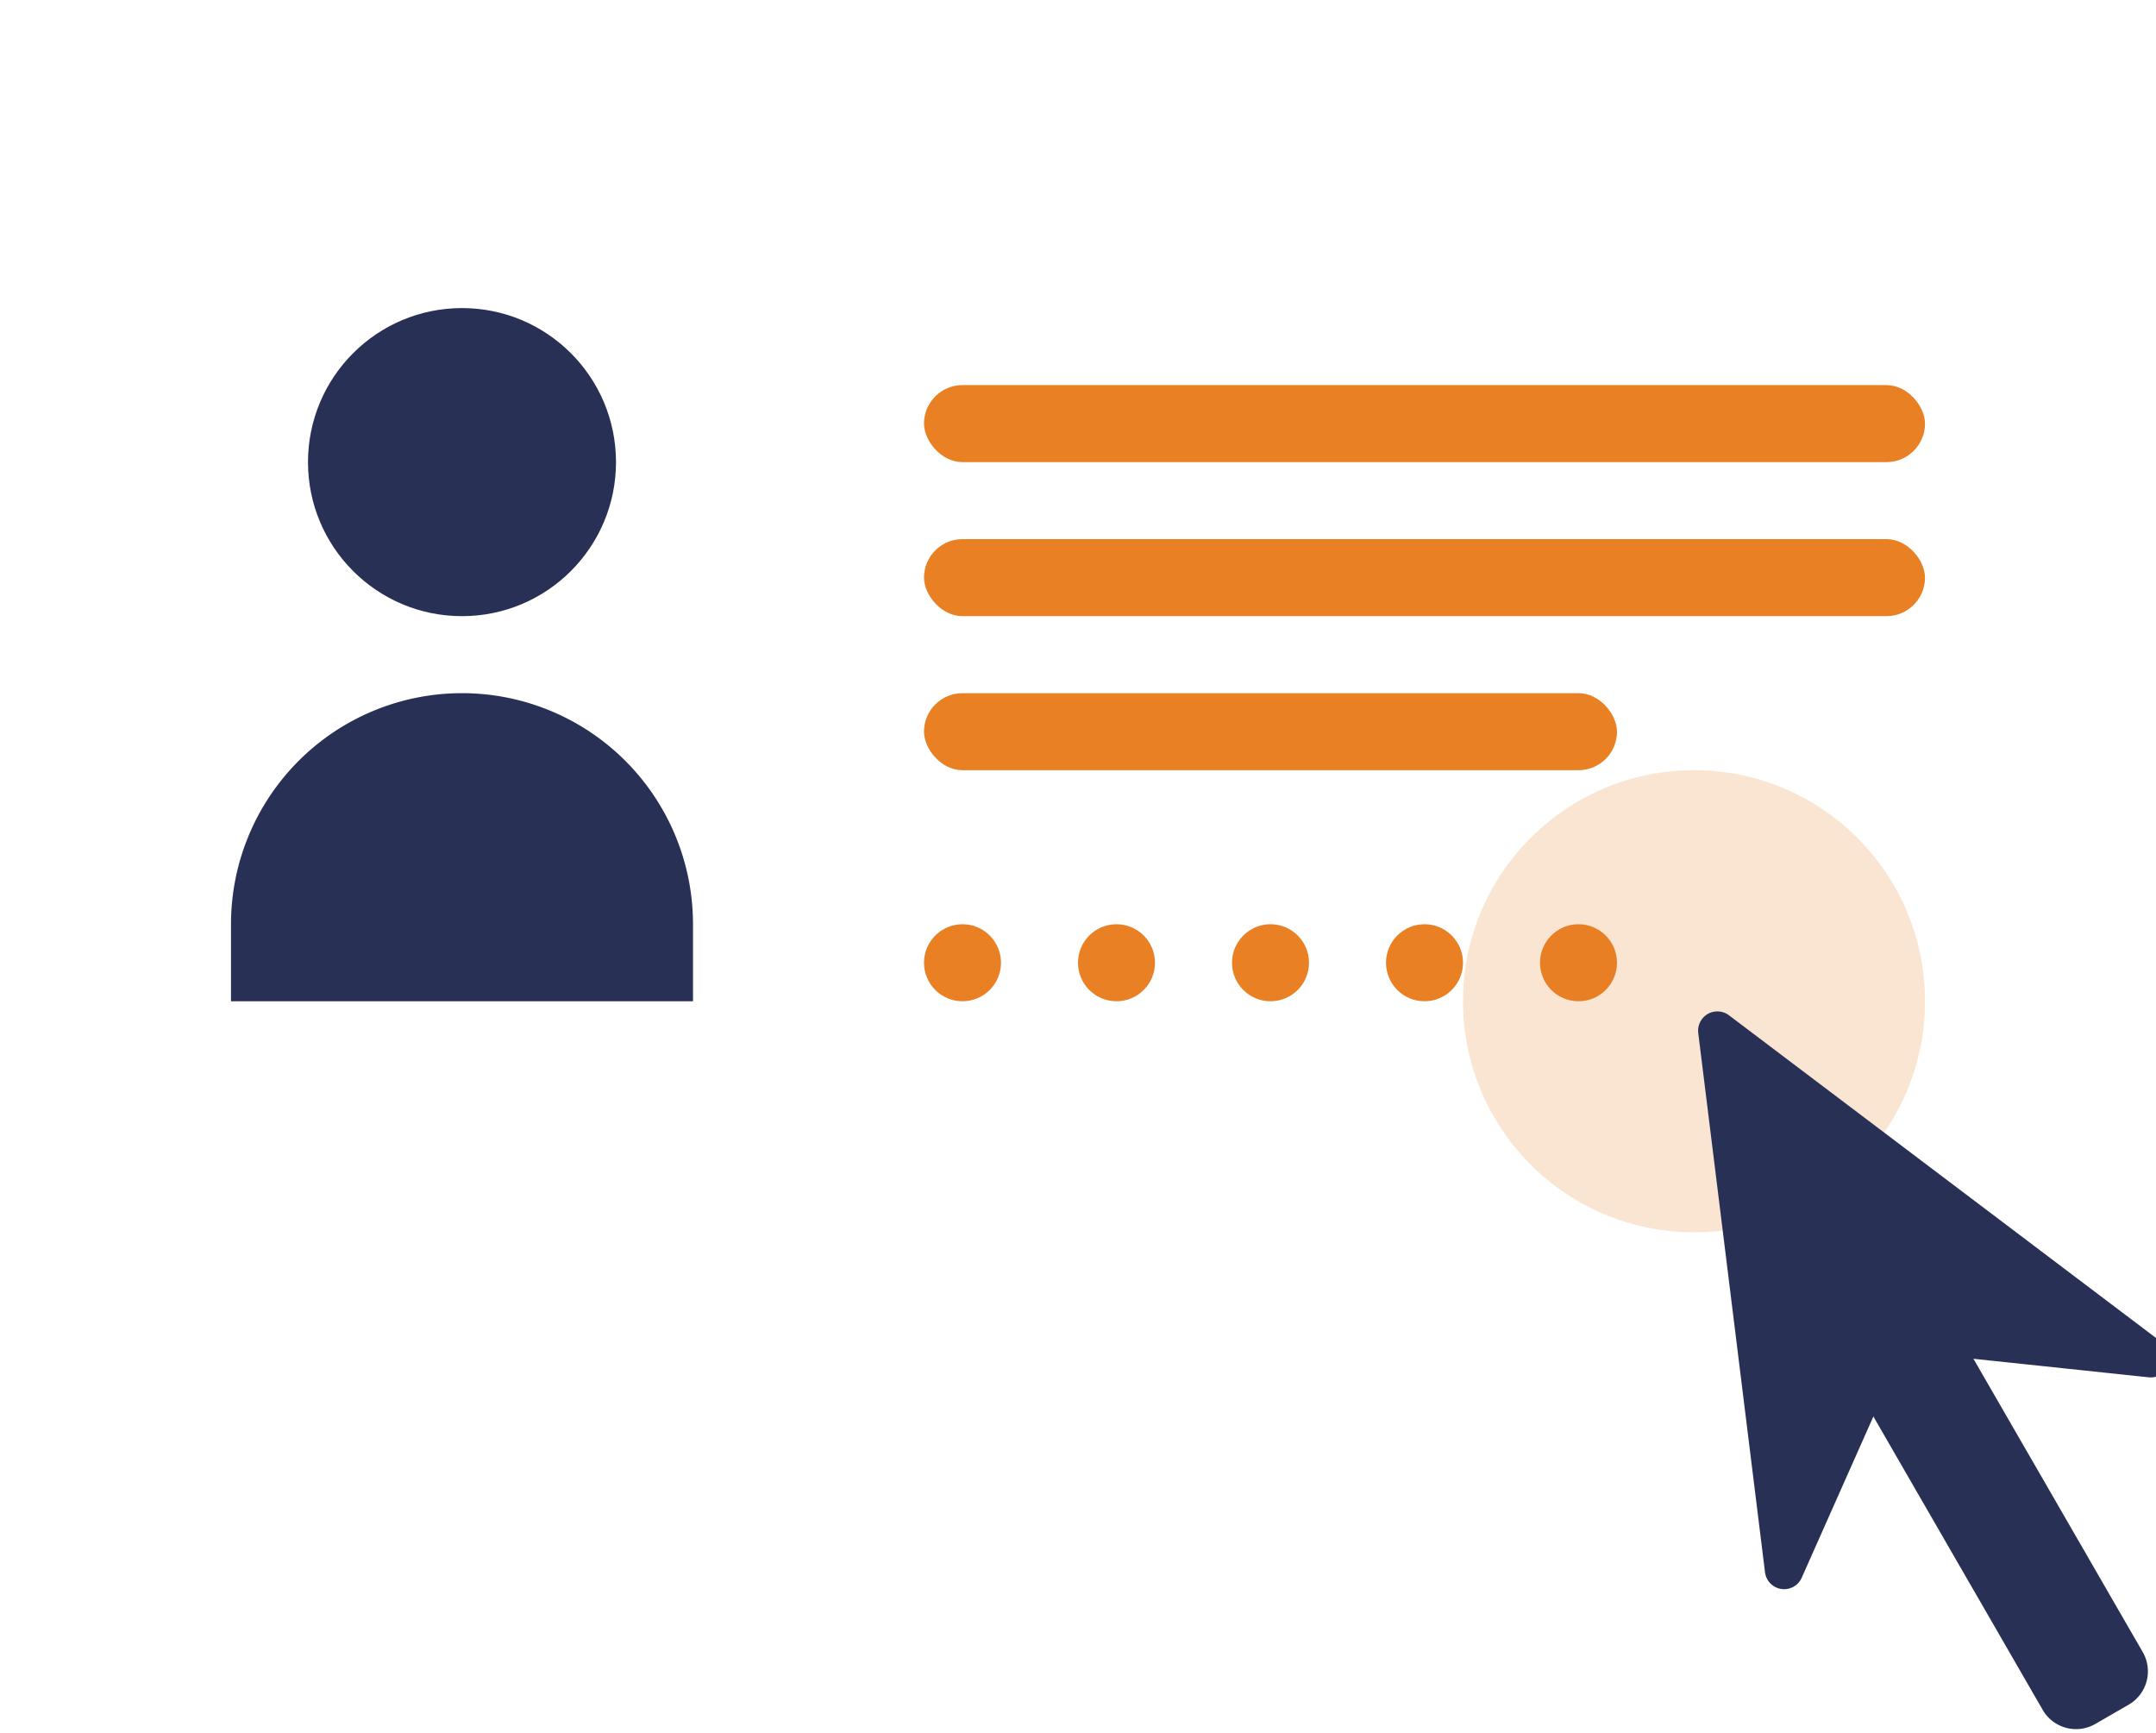 <svg width="56" height="45" viewBox="0 0 56 45" xmlns="http://www.w3.org/2000/svg" xmlns:xlink="http://www.w3.org/1999/xlink"><title>icons/id</title><defs><path id="b" d="M16 5.5l-5.5 12.995 5.499-4 5.499 4z"/><filter x="-4.6%" y="-3.8%" width="109.1%" height="107.7%" filterUnits="objectBoundingBox" id="a"><feMorphology radius=".5" operator="dilate" in="SourceAlpha" result="shadowSpreadOuter1"/><feOffset in="shadowSpreadOuter1" result="shadowOffsetOuter1"/><feComposite in="shadowOffsetOuter1" in2="SourceAlpha" operator="out" result="shadowOffsetOuter1"/><feColorMatrix values="0 0 0 0 0 0 0 0 0 0 0 0 0 0 0 0 0 0 0.5 0" in="shadowOffsetOuter1"/></filter></defs><g transform="translate(-4 -14)" fill="none" fill-rule="evenodd"><rect fill="#FFF" x="4" y="14" width="56" height="36" rx="2"/><g fill="#E98024"><g transform="translate(28 24)"><rect width="26" height="2" rx="1"/><rect y="4" width="26" height="2" rx="1"/><rect y="8" width="18" height="2" rx="1"/></g><g transform="translate(28 38)"><circle cx="17" cy="1" r="1"/><circle cx="13" cy="1" r="1"/><circle cx="5" cy="1" r="1"/><circle cx="1" cy="1" r="1"/><circle cx="9" cy="1" r="1"/></g></g><g transform="translate(10 22)" fill="#293055"><circle cx="6" cy="4" r="4"/><path d="M0 18v-2a6 6 0 1 1 12 0v2H0z"/></g><circle fill-opacity=".2" fill="#E98024" cx="48" cy="40" r="6"/><g><g stroke-linecap="round" stroke-linejoin="round" transform="rotate(-30 98.105 -37.713)"><use fill="#000" filter="url(#a)" xlink:href="#b"/><use stroke="#293055" fill="#293055" xlink:href="#b"/></g><path d="M52.856 48.124a1.5 1.5 0 0 1 2.05.55l4.75 8.227a1 1 0 0 1-.367 1.366l-.866.5a1 1 0 0 1-1.366-.366l-4.75-8.228a1.5 1.5 0 0 1 .55-2.049z" fill="#293055"/></g></g></svg>